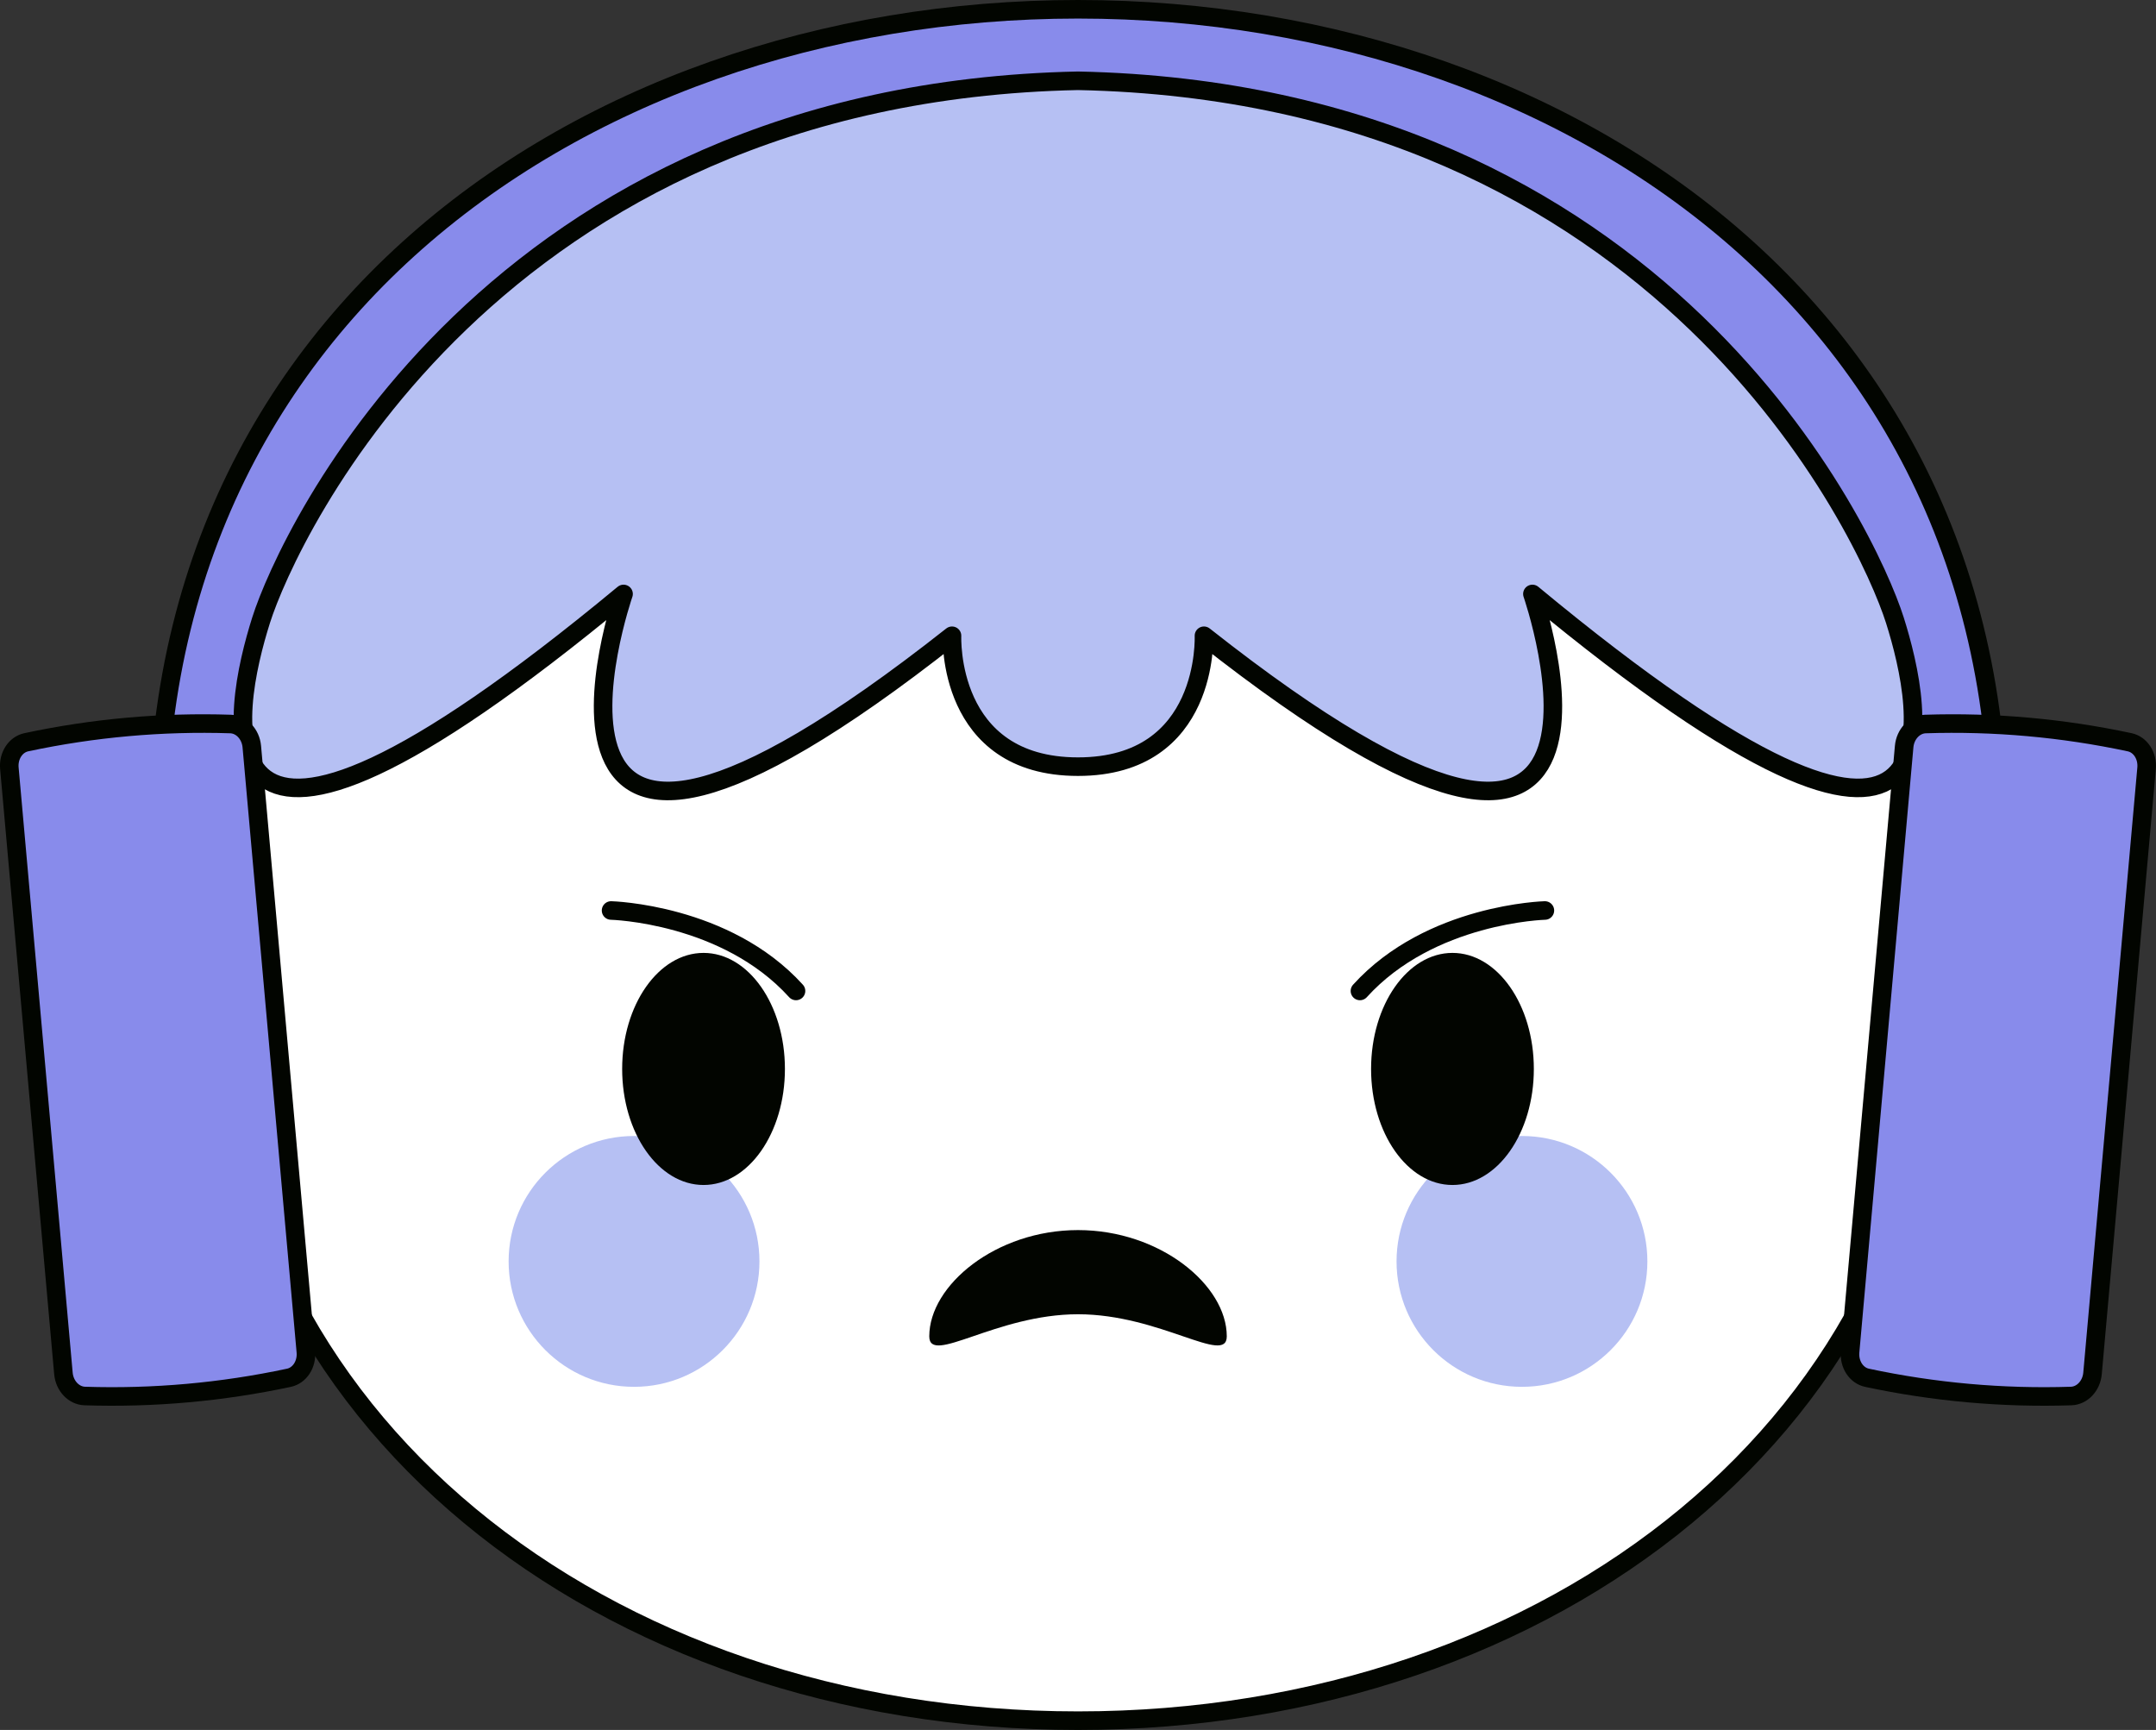 <?xml version="1.0" encoding="UTF-8"?><svg id="Layer_1" xmlns="http://www.w3.org/2000/svg" viewBox="0 0 464.67 372.84"><rect x="0" y="0" width="464.67" height="372.84" fill="#333333" stroke="none"/><path d="m35.11,200.95C22.1,73.49,123.41,2,232.33,2s210.24,71.49,197.23,198.95" fill="#888beb" stroke-width="0"/><path d="m417.72,213.51c0,92.06-83,157.33-185.38,157.33S46.95,305.57,46.95,213.51,129.95,37.46,232.33,37.46s185.38,83.99,185.38,176.05h0Z" fill="#fff" stroke-width="0"/><path d="m417.72,213.51c0,92.06-83,157.33-185.38,157.33S46.95,305.57,46.95,213.51,129.95,37.46,232.33,37.46s185.38,83.99,185.38,176.05h0Z" fill="none" stroke="#020500" stroke-miterlimit="10" stroke-width="4"/><path d="m35.11,200.95C22.1,73.49,123.41,2,232.33,2s210.24,71.49,197.23,198.95" fill="none" stroke="#020500" stroke-miterlimit="10" stroke-width="4"/><path d="m232.33,17.41c-126.32,2.61-170.21,97.82-176.05,116.23-6.04,19.06-17.73,73.83,78.11-5.63,0,0-30.88,89.22,70.79,9.01,0,0-1.24,28.21,27.15,28.21s27.15-28.21,27.15-28.21c101.68,80.21,70.79-9.01,70.79-9.01,95.84,79.46,84.15,24.69,78.11,5.63-5.84-18.41-49.73-113.62-176.05-116.23Z" fill="#b6c0f3" stroke-width="0"/><path d="m232.33,17.41c-126.32,2.61-170.21,97.82-176.05,116.23-6.04,19.06-17.73,73.83,78.11-5.63,0,0-30.88,89.22,70.79,9.01,0,0-1.24,28.21,27.15,28.21s27.15-28.21,27.15-28.21c101.68,80.21,70.79-9.01,70.79-9.01,95.84,79.46,84.15,24.69,78.11,5.63-5.84-18.41-49.73-113.62-176.05-116.23Z" fill="none" stroke="#020500" stroke-linecap="round" stroke-linejoin="round" stroke-width="4"/><circle cx="328.02" cy="271.86" r="27.03" fill="#b6c0f3" stroke-width="0"/><circle cx="136.65" cy="271.86" r="27.03" fill="#b6c0f3" stroke-width="0"/><ellipse cx="313.04" cy="230.38" rx="17.54" ry="25.01" fill="#020500" stroke-width="0"/><ellipse cx="151.63" cy="230.38" rx="17.54" ry="25.01" fill="#020500" stroke-width="0"/><path d="m18.26,300.87c14.79.48,29.54-.84,44.01-3.93,2.31-.49,3.89-2.9,3.65-5.6-3.88-43.48-7.77-86.96-11.65-130.43-.24-2.7-2.23-4.79-4.59-4.87-14.79-.48-29.54.84-44.01,3.93-2.31.49-3.89,2.9-3.65,5.6,3.88,43.48,7.77,86.96,11.65,130.43.24,2.7,2.23,4.79,4.59,4.87Z" fill="#888beb" stroke-width="0"/><path d="m18.26,300.87c14.79.48,29.54-.84,44.01-3.93,2.31-.49,3.89-2.9,3.65-5.6-3.88-43.48-7.77-86.96-11.65-130.43-.24-2.7-2.23-4.79-4.59-4.87-14.79-.48-29.54.84-44.01,3.93-2.31.49-3.89,2.9-3.65,5.6,3.88,43.48,7.77,86.96,11.65,130.43.24,2.7,2.23,4.79,4.59,4.87Z" fill="none" stroke="#020500" stroke-linecap="round" stroke-linejoin="round" stroke-width="4"/><path d="m446.4,300.87c-14.79.48-29.54-.84-44.01-3.93-2.31-.49-3.89-2.9-3.65-5.6,3.88-43.48,7.77-86.96,11.65-130.43.24-2.7,2.23-4.79,4.59-4.87,14.79-.48,29.54.84,44.01,3.93,2.31.49,3.89,2.9,3.65,5.6-3.88,43.48-7.77,86.96-11.65,130.43-.24,2.7-2.23,4.79-4.59,4.87Z" fill="#888beb" stroke-width="0"/><path d="m446.4,300.87c-14.79.48-29.54-.84-44.01-3.93-2.31-.49-3.89-2.9-3.65-5.6,3.88-43.48,7.77-86.96,11.65-130.43.24-2.7,2.23-4.79,4.59-4.87,14.79-.48,29.54.84,44.01,3.93,2.31.49,3.89,2.9,3.65,5.6-3.88,43.48-7.77,86.96-11.65,130.43-.24,2.7-2.23,4.79-4.59,4.87Z" fill="none" stroke="#020500" stroke-linecap="round" stroke-linejoin="round" stroke-width="4"/><path d="m293.1,213.57c15.16-16.73,39.86-17.34,39.86-17.34" fill="none" stroke="#020500" stroke-linecap="round" stroke-linejoin="round" stroke-width="4"/><path d="m171.56,213.57c-15.16-16.73-39.86-17.34-39.86-17.34" fill="none" stroke="#020500" stroke-linecap="round" stroke-linejoin="round" stroke-width="4"/><path d="m264.4,288.01c0,6.35-14.35-4.76-32.06-4.76s-32.06,11.12-32.06,4.76c0-11.01,14.35-22.9,32.06-22.9s32.06,11.89,32.06,22.9Z" fill="#020500" stroke-width="0"/></svg>